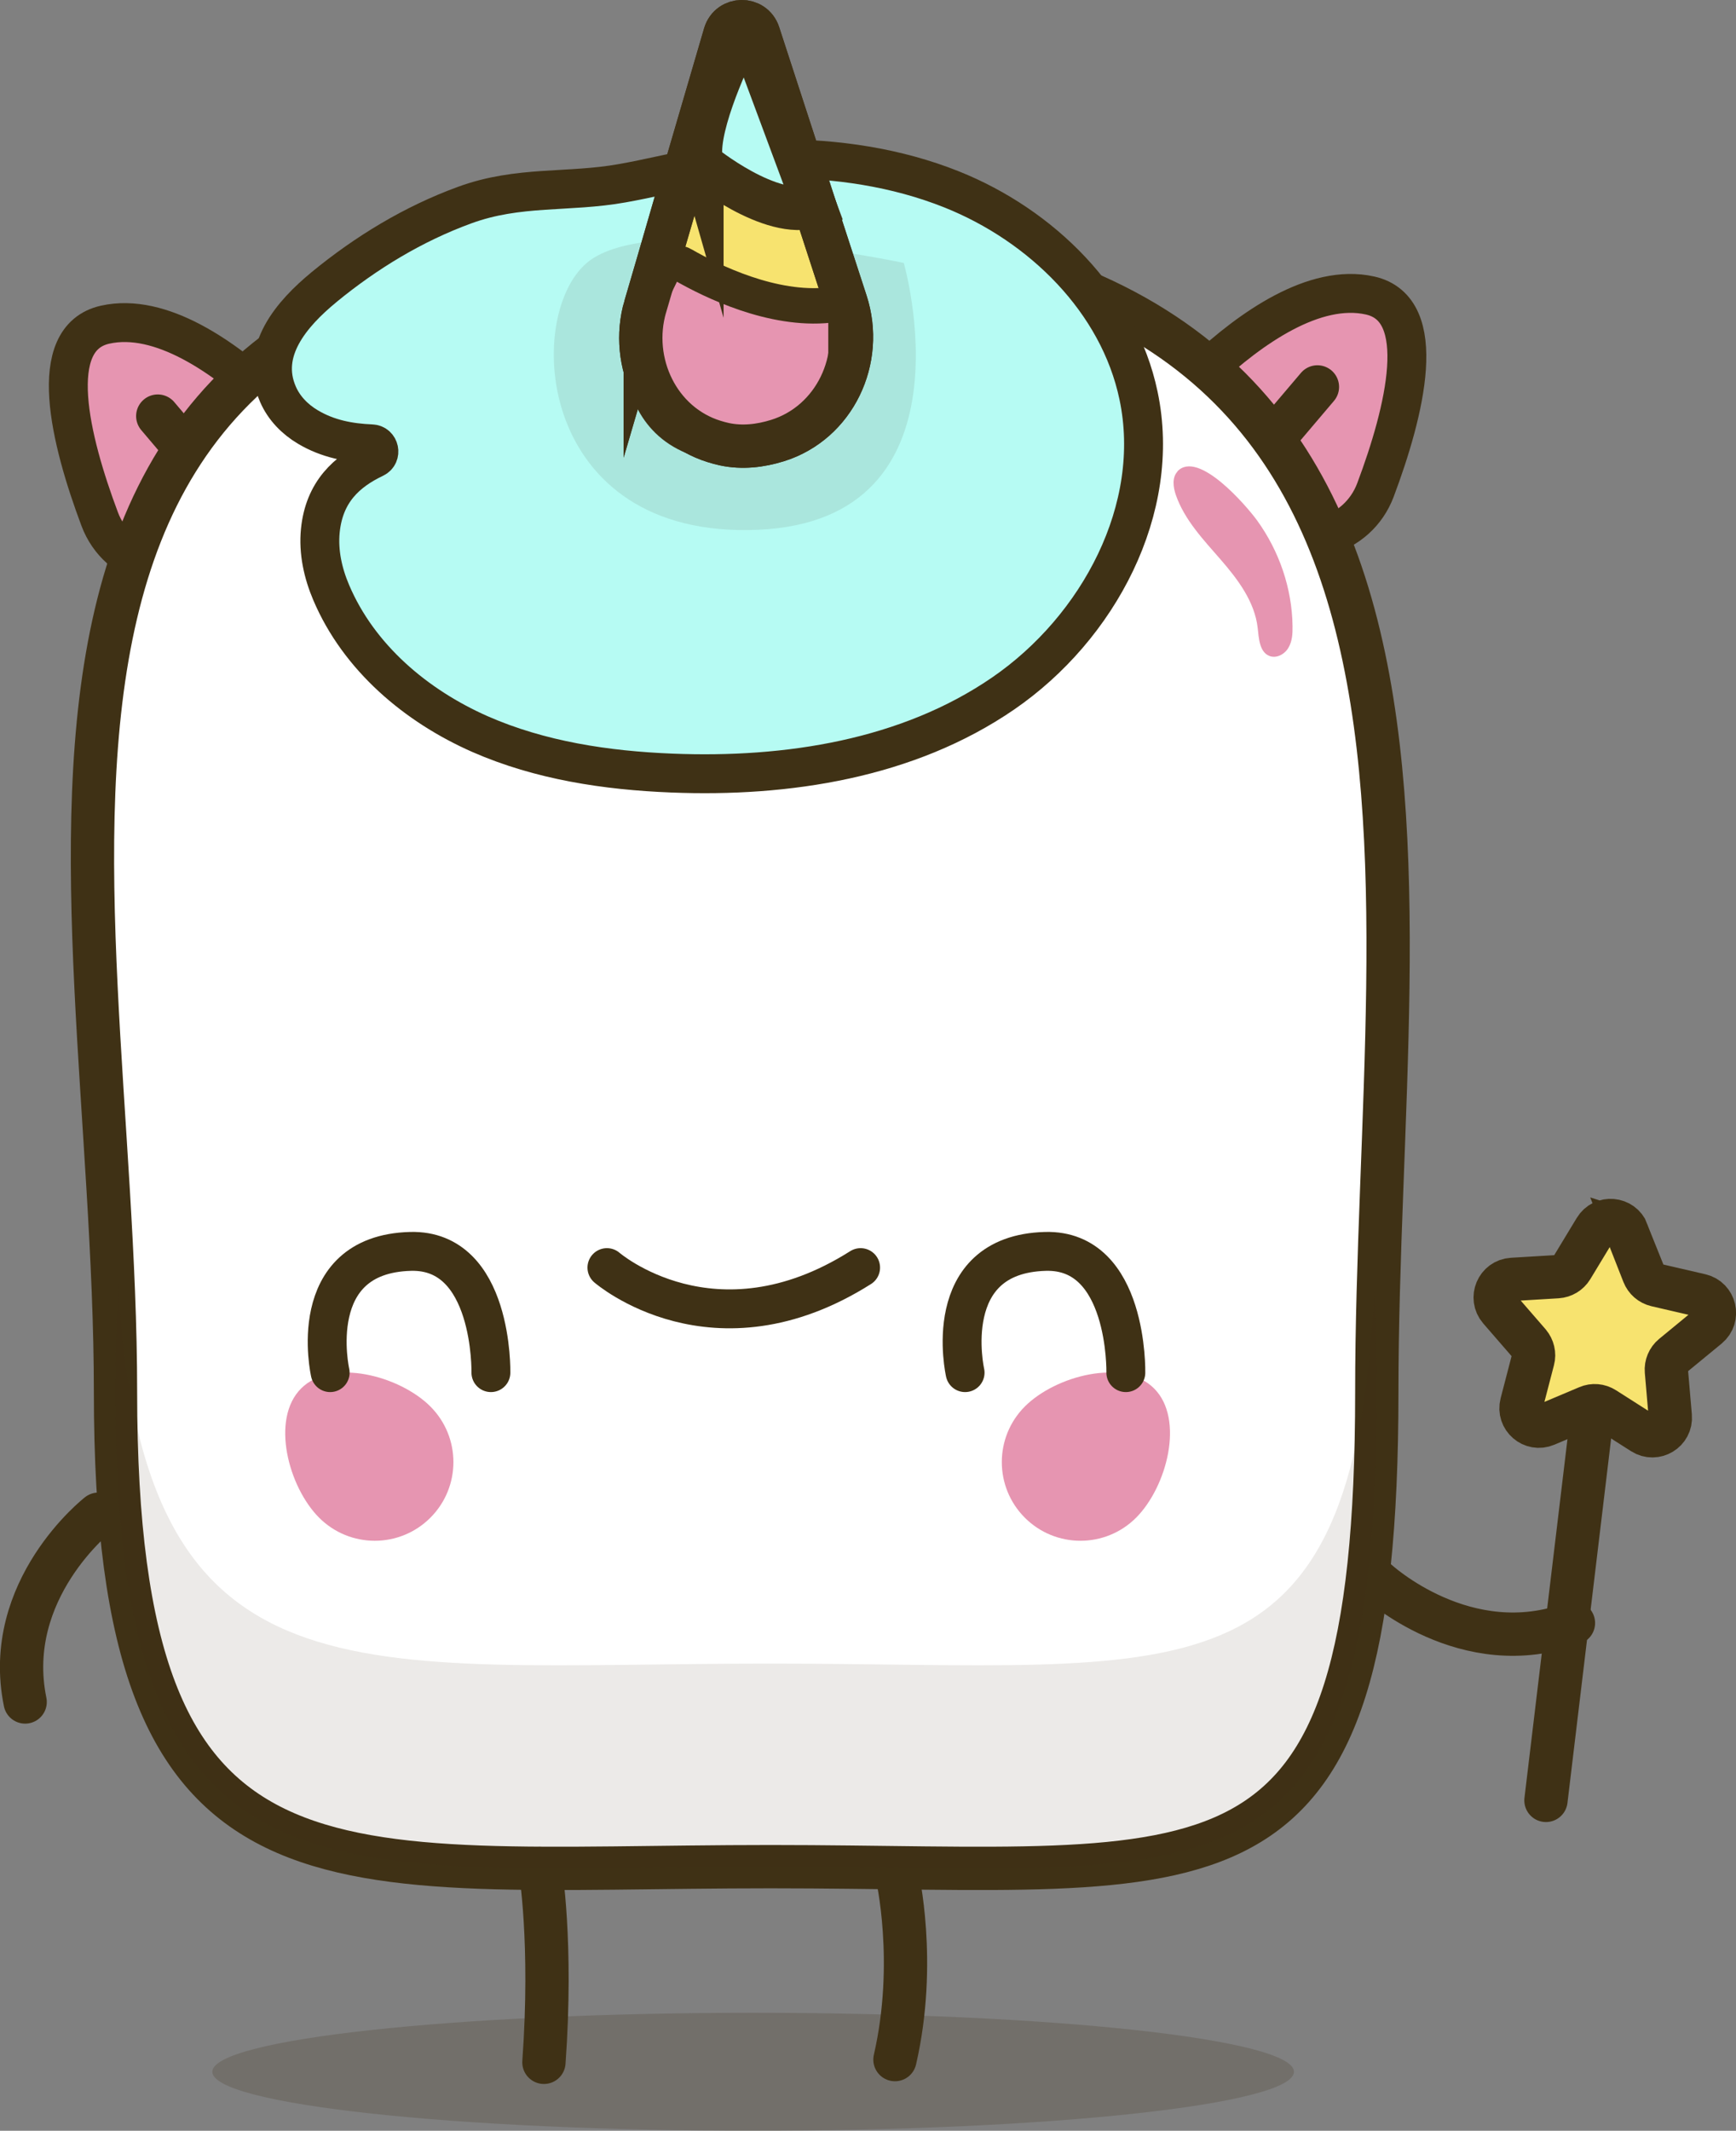 <?xml version="1.0" encoding="UTF-8"?><svg id="Layer_2" xmlns="http://www.w3.org/2000/svg" viewBox="0 0 133.92 164.33"><rect x="0" y="0" width="133.92" height="164.33" fill="#808080" stroke="none"/><defs><style>.cls-1,.cls-2,.cls-3,.cls-4,.cls-5,.cls-6,.cls-7,.cls-8{stroke:#3f3115;stroke-linecap:round;stroke-miterlimit:10;}.cls-1,.cls-3,.cls-5,.cls-6{stroke-width:3.34px;}.cls-1,.cls-7{fill:#b6fbf3;}.cls-2,.cls-6{fill:none;}.cls-2,.cls-7,.cls-8{stroke-width:3px;}.cls-3{fill:#fff;}.cls-4{stroke-width:2.73px;}.cls-4,.cls-8,.cls-9{fill:#e695b1;}.cls-10{opacity:.2;}.cls-10,.cls-11{fill:#3f3115;}.cls-10,.cls-11,.cls-9{stroke-width:0px;}.cls-5{fill:#f7e36f;}.cls-11{opacity:.1;}</style></defs><g id="OBJECTS"><path class="cls-8" d="m97.13,40.35c3.1,2.37,7.61,1.09,8.98-2.57,2.27-6.05,4.24-13.95-.42-14.99-4.29-.96-9.22,2.53-12.73,5.8-2.64,2.46-2.45,6.7.41,8.89l3.75,2.87Z"/><line class="cls-3" x1="101.63" y1="29.84" x2="95.52" y2="37.04"/><path class="cls-8" d="m16.67,42.6c-3.1,2.37-7.61,1.09-8.98-2.57-2.27-6.05-4.24-13.95.42-14.99,4.29-.96,9.22,2.53,12.73,5.8,2.64,2.46,2.45,6.7-.41,8.89l-3.75,2.87Z"/><line class="cls-3" x1="12.17" y1="32.09" x2="18.28" y2="39.3"/><path class="cls-10" d="m16.38,159.78c0,2.51,18.68,4.55,41.72,4.55s41.72-2.04,41.72-4.55-18.68-4.55-41.72-4.55-41.72,2.04-41.72,4.55Z"/><path class="cls-3" d="m106.21,107.36c0,40.94-12.33,36.6-46.77,36.6s-50.53,4.34-50.53-36.6S-7.17,18.04,57.4,18.04c60.29,0,48.81,48.38,48.81,89.32Z"/><path class="cls-7" d="m24.99,22.15c-2.48,2.04-4.99,4.93-3.55,8.25.46,1.07,1.31,1.94,2.31,2.53,1.54.92,3.21,1.23,4.92,1.3.6.02.78.85.23,1.11-2.14,1.02-3.89,2.58-4.19,5.59-.16,1.63.2,3.27.84,4.77,2.13,5.01,6.54,8.74,11.49,10.92,4.63,2.03,9.73,2.8,14.78,3,8.91.36,18.22-1.09,25.57-6.14,7.35-5.05,12.28-14.25,10.44-22.97-1.53-7.29-7.49-13.13-14.41-15.9-4.28-1.71-8.91-2.38-13.5-2.37-4.28,0-7.86,1.17-11.91,1.89-4.16.75-8.01.16-12.17,1.69-3.95,1.44-7.6,3.66-10.84,6.32Z"/><path class="cls-11" d="m69.72,20.28s5.73,19.87-11.28,20.58c-17.01.71-18.07-16.4-13.18-20.58s24.46,0,24.46,0Z"/><path class="cls-9" d="m33.2,117.05c2.37-2.37,2.37-6.21,0-8.58-2.37-2.37-7.6-3.76-9.97-1.39-2.37,2.37-.98,7.6,1.39,9.97,2.37,2.37,6.21,2.37,8.58,0Z"/><path class="cls-9" d="m79.06,117.05c-2.37-2.37-2.37-6.21,0-8.58s7.6-3.76,9.97-1.39c2.37,2.37.98,7.6-1.39,9.97-2.37,2.37-6.21,2.37-8.58,0Z"/><path class="cls-3" d="m41.67,144.1s.96,5.67.29,14.95"/><path class="cls-3" d="m69.2,144.59s1.57,6.73-.16,14.25"/><path class="cls-6" d="m7.59,116.78s-7.43,5.79-5.65,14.48"/><path class="cls-6" d="m106.19,121.88s6.89,6.42,15.19,3.29"/><path class="cls-11" d="m59.44,128.3c-32.25,0-48.41,3.8-50.34-29.33-.13,2.82-.2,5.62-.2,8.39,0,40.94,16.09,36.6,50.53,36.6s46.77,4.34,46.77-36.6c0-2.61-.06-5.25-.18-7.91-1.61,32.61-14.5,28.85-46.59,28.85Z"/><path class="cls-9" d="m90.84,36.36c-.44.47-.34,1.21-.13,1.82.67,1.92,2.12,3.44,3.45,4.97,1.33,1.53,2.63,3.25,2.86,5.27.09.82.14,1.87.91,2.17.54.21,1.17-.13,1.46-.63.3-.5.33-1.1.32-1.68-.04-2.91-1.03-5.79-2.74-8.15-.78-1.07-4.54-5.49-6.15-3.77Z"/><path class="cls-5" d="m49.78,23.64l6.14-20.99c.38-1.29,2.19-1.31,2.6-.04l6.74,20.69c1.44,4.41-.87,9.31-5.29,10.68-1.32.41-2.71.57-4.08.28-.27-.06-.54-.13-.79-.21-4.31-1.33-6.58-6.09-5.32-10.42Z"/><path class="cls-4" d="m52.7,20.43c2.21,1.27,6.9,3.56,11.26,3.1.7-.07,1.3.45,1.3,1.15v3.86c0,.07,0,.13-.02.2-.15.82-1.48,6.32-9.36,5.52-8.51-.86-6.11-10.63-6.11-10.63l1.22-2.49c.2-.74,1.04-1.09,1.7-.72Z"/><line class="cls-6" x1="122.88" y1="108.66" x2="119.26" y2="138.85"/><path class="cls-5" d="m125.51,95l1.28,3.26c.17.43.53.74.98.85l3.41.79c1.12.26,1.46,1.69.57,2.43l-2.7,2.22c-.35.29-.54.74-.5,1.19l.3,3.48c.1,1.15-1.16,1.91-2.13,1.29l-2.95-1.88c-.39-.25-.87-.29-1.29-.11l-3.22,1.36c-1.06.45-2.17-.51-1.88-1.63l.88-3.38c.12-.44,0-.91-.29-1.26l-2.29-2.64c-.75-.87-.18-2.23.97-2.3l3.49-.21c.46-.03.87-.28,1.11-.67l1.81-2.99c.59-.99,2.06-.86,2.48.21Z"/><path class="cls-1" d="m54.15,12.65s5.32,4.36,8.69,3.24l-4.9-13.18c-.15-.4-.7-.43-.89-.04-1.1,2.24-3.57,7.66-2.9,9.99Z"/><path class="cls-6" d="m49.78,23.64l6.14-20.99c.38-1.29,2.19-1.31,2.6-.04l6.74,20.69c1.44,4.41-.87,9.31-5.29,10.68-1.32.41-2.71.57-4.08.28-.27-.06-.54-.13-.79-.21-4.31-1.33-6.58-6.09-5.32-10.42Z"/><path class="cls-2" d="m25.47,105.86s-2.07-9.13,6.2-9.35c6.4-.17,6.2,9.35,6.2,9.35"/><path class="cls-2" d="m74.45,105.86s-2.07-9.13,6.2-9.35c6.4-.17,6.2,9.35,6.2,9.35"/><path class="cls-2" d="m46.82,97.76s8.25,7.16,19.57,0"/></g></svg>
